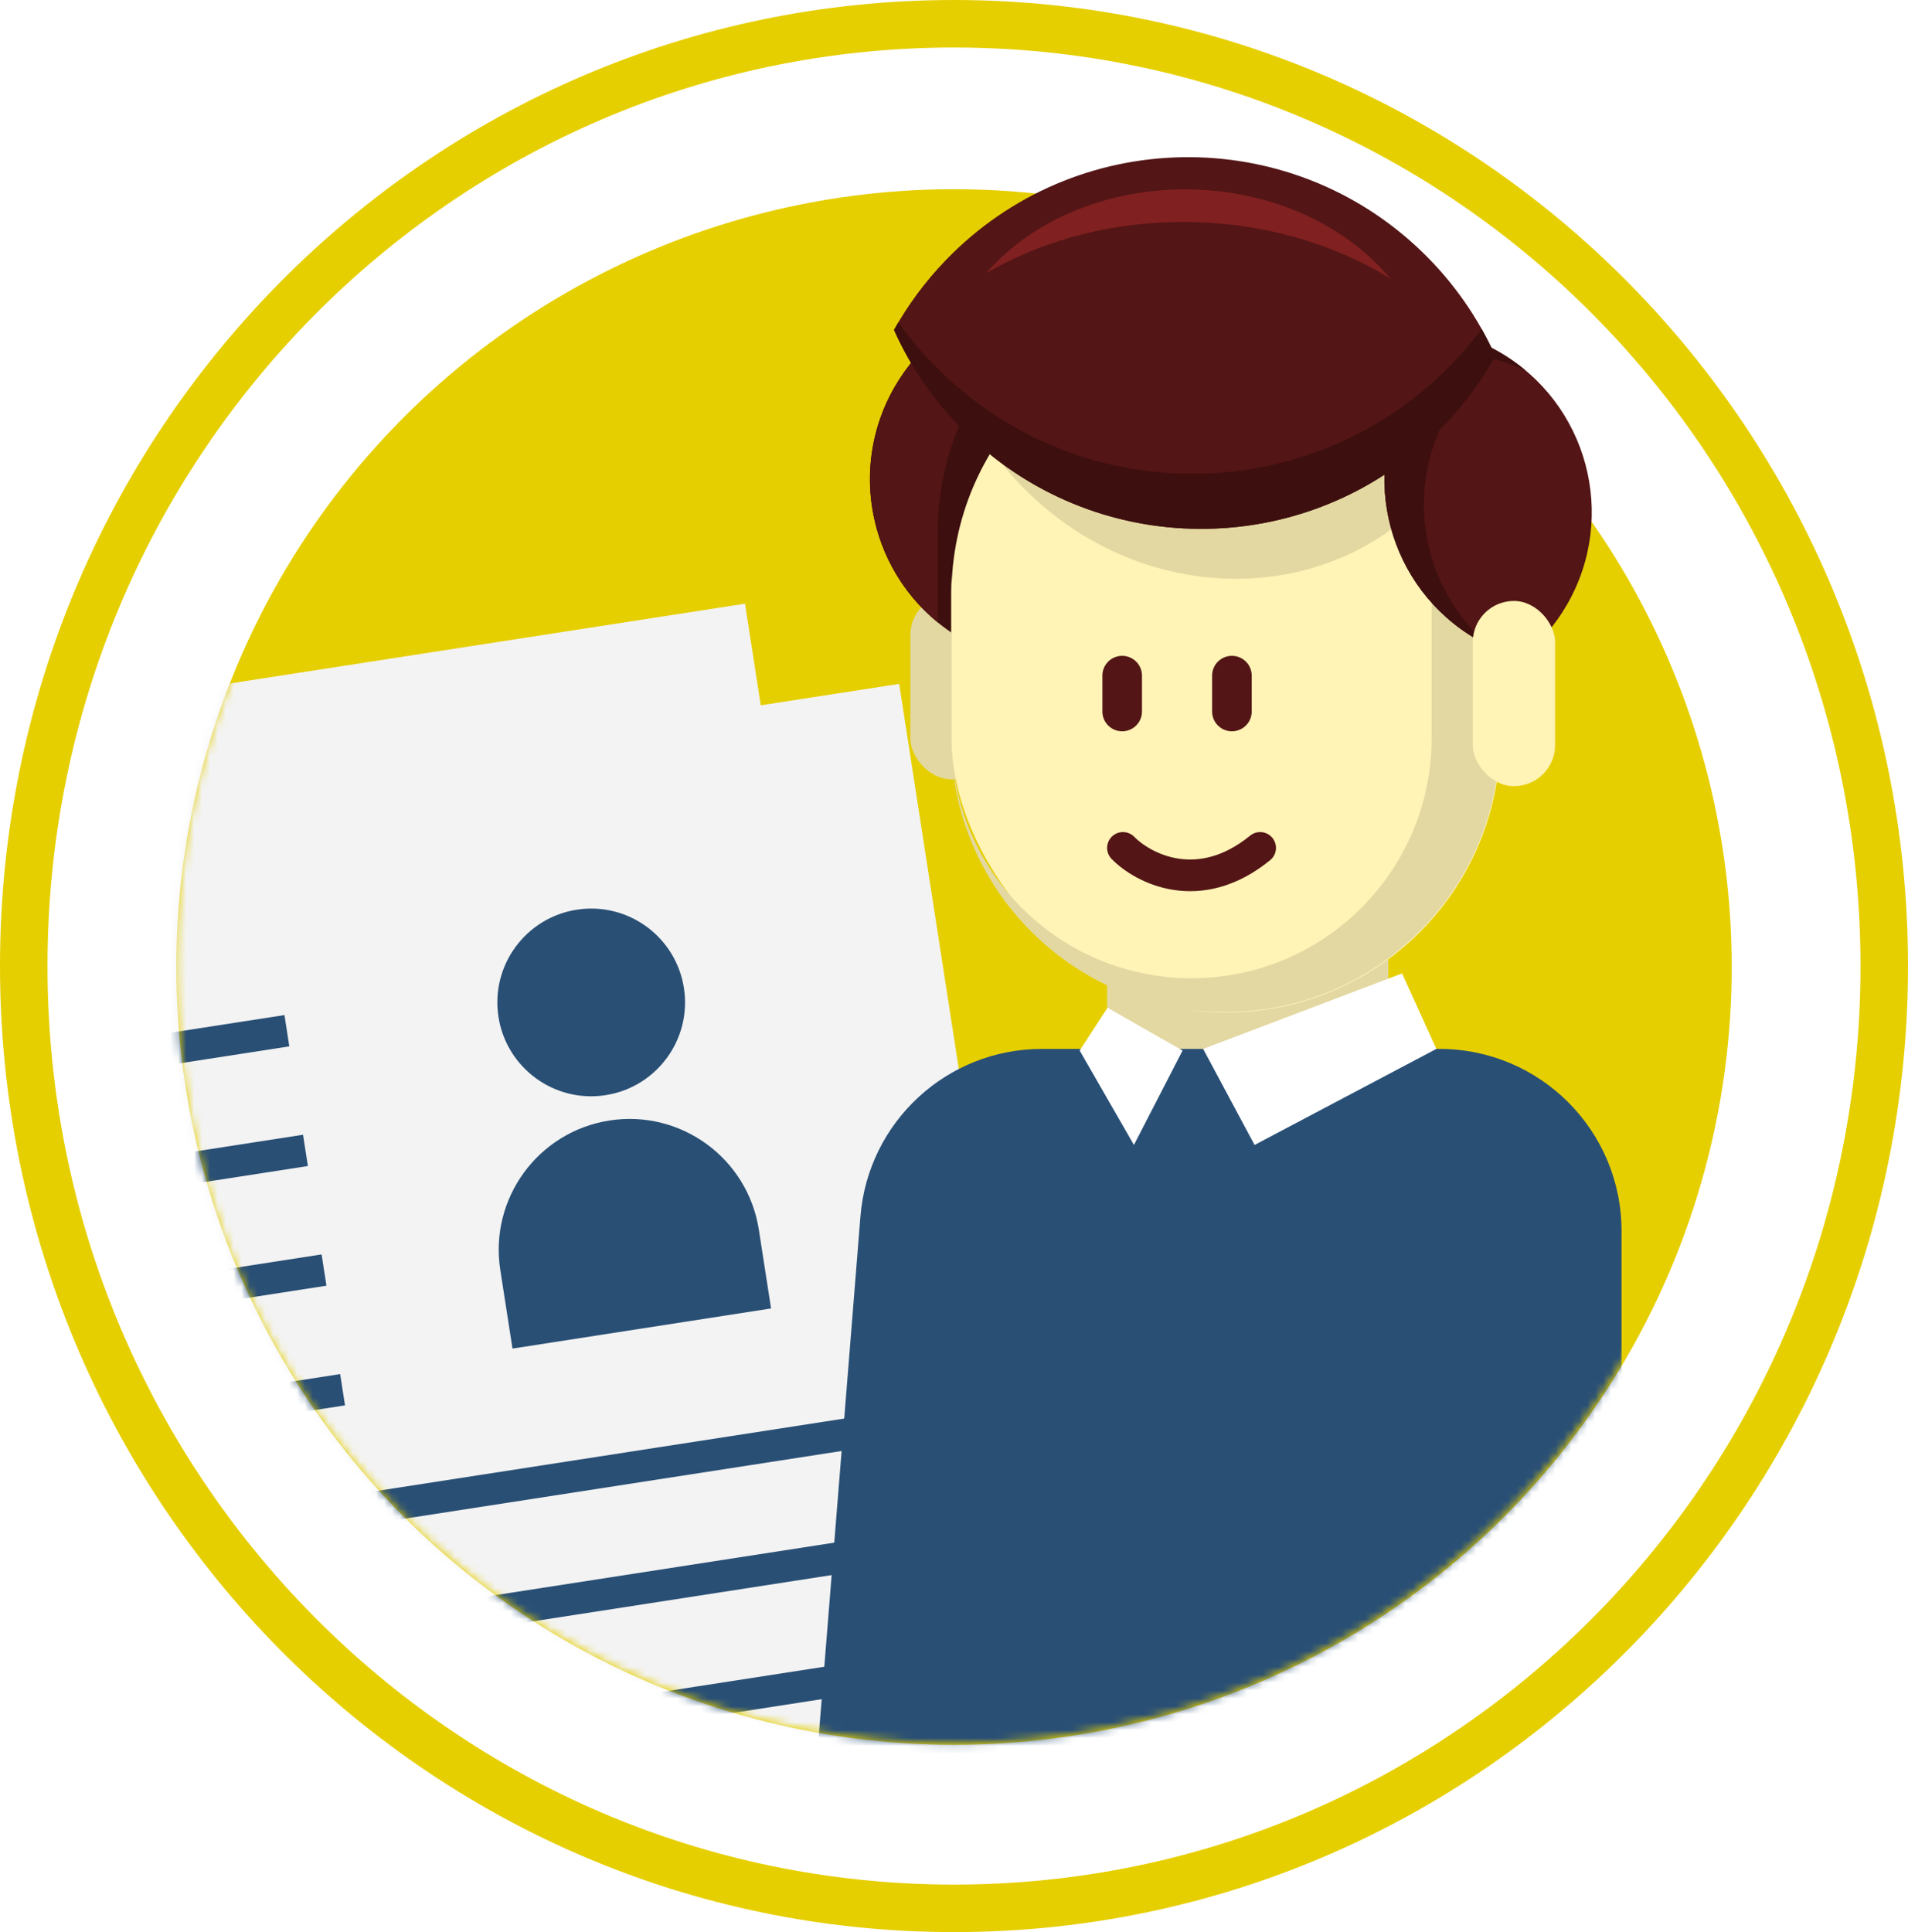 <svg width="241" height="244" viewBox="0 0 241 244" fill="none" xmlns="http://www.w3.org/2000/svg">
<ellipse cx="120.5" cy="122.122" rx="98.232" ry="98.228" fill="#E6CF00"/>
<mask id="mask0" mask-type="alpha" maskUnits="userSpaceOnUse" x="22" y="23" width="197" height="198">
<ellipse cx="120.41" cy="122.033" rx="98.143" ry="98.139" fill="#C4C4C4"/>
</mask>
<g mask="url(#mask0)">
<g filter="url(#filter0_d)">
<rect width="185.444" height="238.011" transform="matrix(0.988 -0.153 0.153 0.988 -89.117 100.613)" fill="#F3F3F3"/>
<ellipse rx="11.856" ry="11.855" transform="matrix(0.988 -0.153 0.153 0.988 55.201 112.47)" fill="#294F75"/>
<path d="M43.718 146.244C42.318 137.225 48.495 128.779 57.514 127.38C66.534 125.98 74.98 132.158 76.379 141.177L77.921 151.117L45.26 156.184L43.718 146.244Z" fill="#294F75"/>
<line y1="-2" x2="79.34" y2="-2" transform="matrix(0.988 -0.153 0.153 0.988 -54.282 175.496)" stroke="#294F75" stroke-width="4"/>
<line y1="-2" x2="143.386" y2="-2" transform="matrix(0.988 -0.153 0.153 0.988 -51.938 190.609)" stroke="#294F75" stroke-width="4"/>
<line y1="-2" x2="143.386" y2="-2" transform="matrix(0.988 -0.153 0.153 0.988 -49.593 205.722)" stroke="#294F75" stroke-width="4"/>
<line y1="-2" x2="143.386" y2="-2" transform="matrix(0.988 -0.153 0.153 0.988 -47.248 220.835)" stroke="#294F75" stroke-width="4"/>
<line y1="-2" x2="143.386" y2="-2" transform="matrix(0.988 -0.153 0.153 0.988 -44.903 235.948)" stroke="#294F75" stroke-width="4"/>
</g>
<g filter="url(#filter1_d)">
<rect width="185.444" height="238.011" transform="matrix(0.988 -0.153 0.153 0.988 -69.644 110.739)" fill="#F3F3F3"/>
<ellipse rx="11.856" ry="11.855" transform="matrix(0.988 -0.153 0.153 0.988 74.674 122.595)" fill="#294F75"/>
<path d="M63.19 156.369C61.791 147.35 67.968 138.904 76.987 137.505C86.006 136.106 94.452 142.283 95.852 151.302L97.394 161.242L64.733 166.309L63.19 156.369Z" fill="#294F75"/>
<line y1="-2" x2="79.34" y2="-2" transform="matrix(0.988 -0.153 0.153 0.988 -41.845 140.282)" stroke="#294F75" stroke-width="4"/>
<line y1="-2" x2="79.34" y2="-2" transform="matrix(0.988 -0.153 0.153 0.988 -39.499 155.395)" stroke="#294F75" stroke-width="4"/>
<line y1="-2" x2="79.34" y2="-2" transform="matrix(0.988 -0.153 0.153 0.988 -37.154 170.508)" stroke="#294F75" stroke-width="4"/>
<line y1="-2" x2="79.34" y2="-2" transform="matrix(0.988 -0.153 0.153 0.988 -34.81 185.621)" stroke="#294F75" stroke-width="4"/>
<line y1="-2" x2="143.386" y2="-2" transform="matrix(0.988 -0.153 0.153 0.988 -32.465 200.734)" stroke="#294F75" stroke-width="4"/>
<line y1="-2" x2="143.386" y2="-2" transform="matrix(0.988 -0.153 0.153 0.988 -30.121 215.847)" stroke="#294F75" stroke-width="4"/>
<line y1="-2" x2="143.386" y2="-2" transform="matrix(0.988 -0.153 0.153 0.988 -27.775 230.96)" stroke="#294F75" stroke-width="4"/>
<line y1="-2" x2="143.386" y2="-2" transform="matrix(0.988 -0.153 0.153 0.988 -25.431 246.073)" stroke="#294F75" stroke-width="4"/>
</g>
<rect x="139.838" y="121.202" width="35.522" height="25.991" fill="#E3D8A1"/>
<path d="M108.682 153.624C109.642 141.674 119.62 132.464 131.609 132.464H181.818C194.521 132.464 204.818 142.762 204.818 155.464V229.497H102.592L108.682 153.624Z" fill="#294F75"/>
<path d="M158.466 144.594L151.968 132.465L177.094 122.935L181.426 132.465L158.466 144.594Z" fill="white"/>
<path d="M143.227 144.593L149.369 132.672L139.889 127.266L136.373 132.672L143.227 144.593Z" fill="white"/>
</g>
<rect x="114.983" y="75.026" width="10.397" height="23.392" rx="5.198" fill="#E3D8A1"/>
<path fill-rule="evenodd" clip-rule="evenodd" d="M132.944 76.367C139.394 65.196 135.566 50.911 124.394 44.462C122.603 43.427 120.732 42.657 118.825 42.14C116.54 43.93 114.553 46.179 113.012 48.847C106.562 60.019 110.39 74.303 121.561 80.753C123.353 81.787 125.224 82.557 127.13 83.075C129.416 81.284 131.403 79.035 132.944 76.367Z" fill="#3D0F0F"/>
<rect x="120.182" y="40.371" width="69.312" height="87.502" rx="34.656" fill="#FFF3B6"/>
<path fill-rule="evenodd" clip-rule="evenodd" d="M126.08 45.532C121.306 51.471 118.449 59.017 118.449 67.23V78.606C109.73 71.492 107.204 58.907 113.012 48.847C114.553 46.179 116.54 43.93 118.825 42.14C120.732 42.657 122.603 43.427 124.394 44.462C124.976 44.798 125.538 45.155 126.08 45.532Z" fill="#531515"/>
<path fill-rule="evenodd" clip-rule="evenodd" d="M120.181 72.749C120.135 73.479 120.112 74.216 120.112 74.958V93.148C120.112 112.288 135.628 127.804 154.768 127.804C173.908 127.804 189.424 112.288 189.424 93.148V74.958C189.424 65.327 185.495 56.614 179.153 50.333C180.239 53.454 180.829 56.808 180.829 60.299V93.218C180.829 109.965 167.252 123.542 150.505 123.542C133.758 123.542 120.181 109.965 120.181 93.218V72.749Z" fill="#E3D8A1"/>
<path d="M141.841 107.081C144.408 109.696 151.468 113.357 159.169 107.081" stroke="#531515" stroke-width="4" stroke-linecap="round"/>
<path fill-rule="evenodd" clip-rule="evenodd" d="M130.002 62.337C144.53 76.349 166.911 76.716 179.989 63.156C182.087 60.981 183.817 58.581 185.185 56.025C183.251 51.961 180.543 48.139 177.073 44.793C162.544 30.78 140.164 30.414 127.085 43.974C124.988 46.148 123.257 48.548 121.889 51.104C123.824 55.169 126.532 58.991 130.002 62.337Z" fill="#E3D8A1"/>
<path fill-rule="evenodd" clip-rule="evenodd" d="M197.923 76.367C204.373 65.196 200.546 50.911 189.374 44.462C187.583 43.427 185.712 42.657 183.805 42.14C181.52 43.93 179.533 46.179 177.992 48.847C171.542 60.019 175.37 74.303 186.541 80.753C188.333 81.787 190.204 82.557 192.11 83.075C194.395 81.284 196.383 79.035 197.923 76.367Z" fill="#531515"/>
<path fill-rule="evenodd" clip-rule="evenodd" d="M188.168 81.61C179.648 74.461 177.224 62.019 182.978 52.054C184.518 49.386 186.506 47.137 188.791 45.347C190.128 45.71 191.447 46.197 192.734 46.812C191.702 45.946 190.581 45.158 189.374 44.462C187.583 43.427 185.712 42.657 183.805 42.14C181.52 43.93 179.533 46.179 177.992 48.847C171.542 60.019 175.37 74.303 186.541 80.753C187.077 81.062 187.619 81.347 188.168 81.61Z" fill="#3D0F0F"/>
<path fill-rule="evenodd" clip-rule="evenodd" d="M122.215 54.877C139.114 71.175 166.026 70.688 182.325 53.79C184.939 51.08 187.12 48.113 188.872 44.974C186.714 40.152 183.614 35.654 179.578 31.762C162.679 15.464 135.767 15.95 119.468 32.849C116.854 35.558 114.672 38.526 112.921 41.665C115.079 46.487 118.179 50.985 122.215 54.877Z" fill="#531515"/>
<path fill-rule="evenodd" clip-rule="evenodd" d="M175.631 35.206C160.484 25.845 139.698 25.664 124.513 34.532C125.396 33.515 126.383 32.539 127.473 31.614C139.34 21.548 159.008 21.317 171.403 31.098C173.015 32.37 174.424 33.748 175.631 35.206Z" fill="#802020"/>
<path fill-rule="evenodd" clip-rule="evenodd" d="M183.457 45.891C165.962 64.028 137.077 64.551 118.938 47.057C116.888 45.08 115.063 42.958 113.463 40.721C113.278 41.034 113.097 41.348 112.921 41.665C115.08 46.487 118.179 50.984 122.215 54.877C139.114 71.175 166.027 70.688 182.325 53.79C184.939 51.08 187.121 48.113 188.873 44.974C188.353 43.814 187.78 42.673 187.152 41.554C186.025 43.056 184.793 44.505 183.457 45.891Z" fill="#3D0F0F"/>
<rect x="186.027" y="75.892" width="10.397" height="23.392" rx="5.198" fill="#FFF3B6"/>
<line x1="155.604" y1="85.323" x2="155.604" y2="89.853" stroke="#531515" stroke-width="5" stroke-linecap="round"/>
<line x1="141.742" y1="85.323" x2="141.742" y2="89.853" stroke="#531515" stroke-width="5" stroke-linecap="round"/>
<path d="M238 122C238 187.757 185.359 241 120.5 241C55.641 241 3 187.757 3 122C3 56.243 55.641 3 120.5 3C185.359 3 238 56.243 238 122Z" stroke="#E6CF00" stroke-width="6"/>
<defs>
<filter id="filter0_d" x="-116.117" y="49.184" width="273.745" height="317.626" filterUnits="userSpaceOnUse" color-interpolation-filters="sRGB">
<feFlood flood-opacity="0" result="BackgroundImageFix"/>
<feColorMatrix in="SourceAlpha" type="matrix" values="0 0 0 0 0 0 0 0 0 0 0 0 0 0 0 0 0 0 127 0"/>
<feOffset dy="4"/>
<feGaussianBlur stdDeviation="13.5"/>
<feColorMatrix type="matrix" values="0 0 0 0 0 0 0 0 0 0 0 0 0 0 0 0 0 0 0.25 0"/>
<feBlend mode="normal" in2="BackgroundImageFix" result="effect1_dropShadow"/>
<feBlend mode="normal" in="SourceGraphic" in2="effect1_dropShadow" result="shape"/>
</filter>
<filter id="filter1_d" x="-96.644" y="59.31" width="273.745" height="317.626" filterUnits="userSpaceOnUse" color-interpolation-filters="sRGB">
<feFlood flood-opacity="0" result="BackgroundImageFix"/>
<feColorMatrix in="SourceAlpha" type="matrix" values="0 0 0 0 0 0 0 0 0 0 0 0 0 0 0 0 0 0 127 0"/>
<feOffset dy="4"/>
<feGaussianBlur stdDeviation="13.5"/>
<feColorMatrix type="matrix" values="0 0 0 0 0 0 0 0 0 0 0 0 0 0 0 0 0 0 0.25 0"/>
<feBlend mode="normal" in2="BackgroundImageFix" result="effect1_dropShadow"/>
<feBlend mode="normal" in="SourceGraphic" in2="effect1_dropShadow" result="shape"/>
</filter>
</defs>
</svg>

